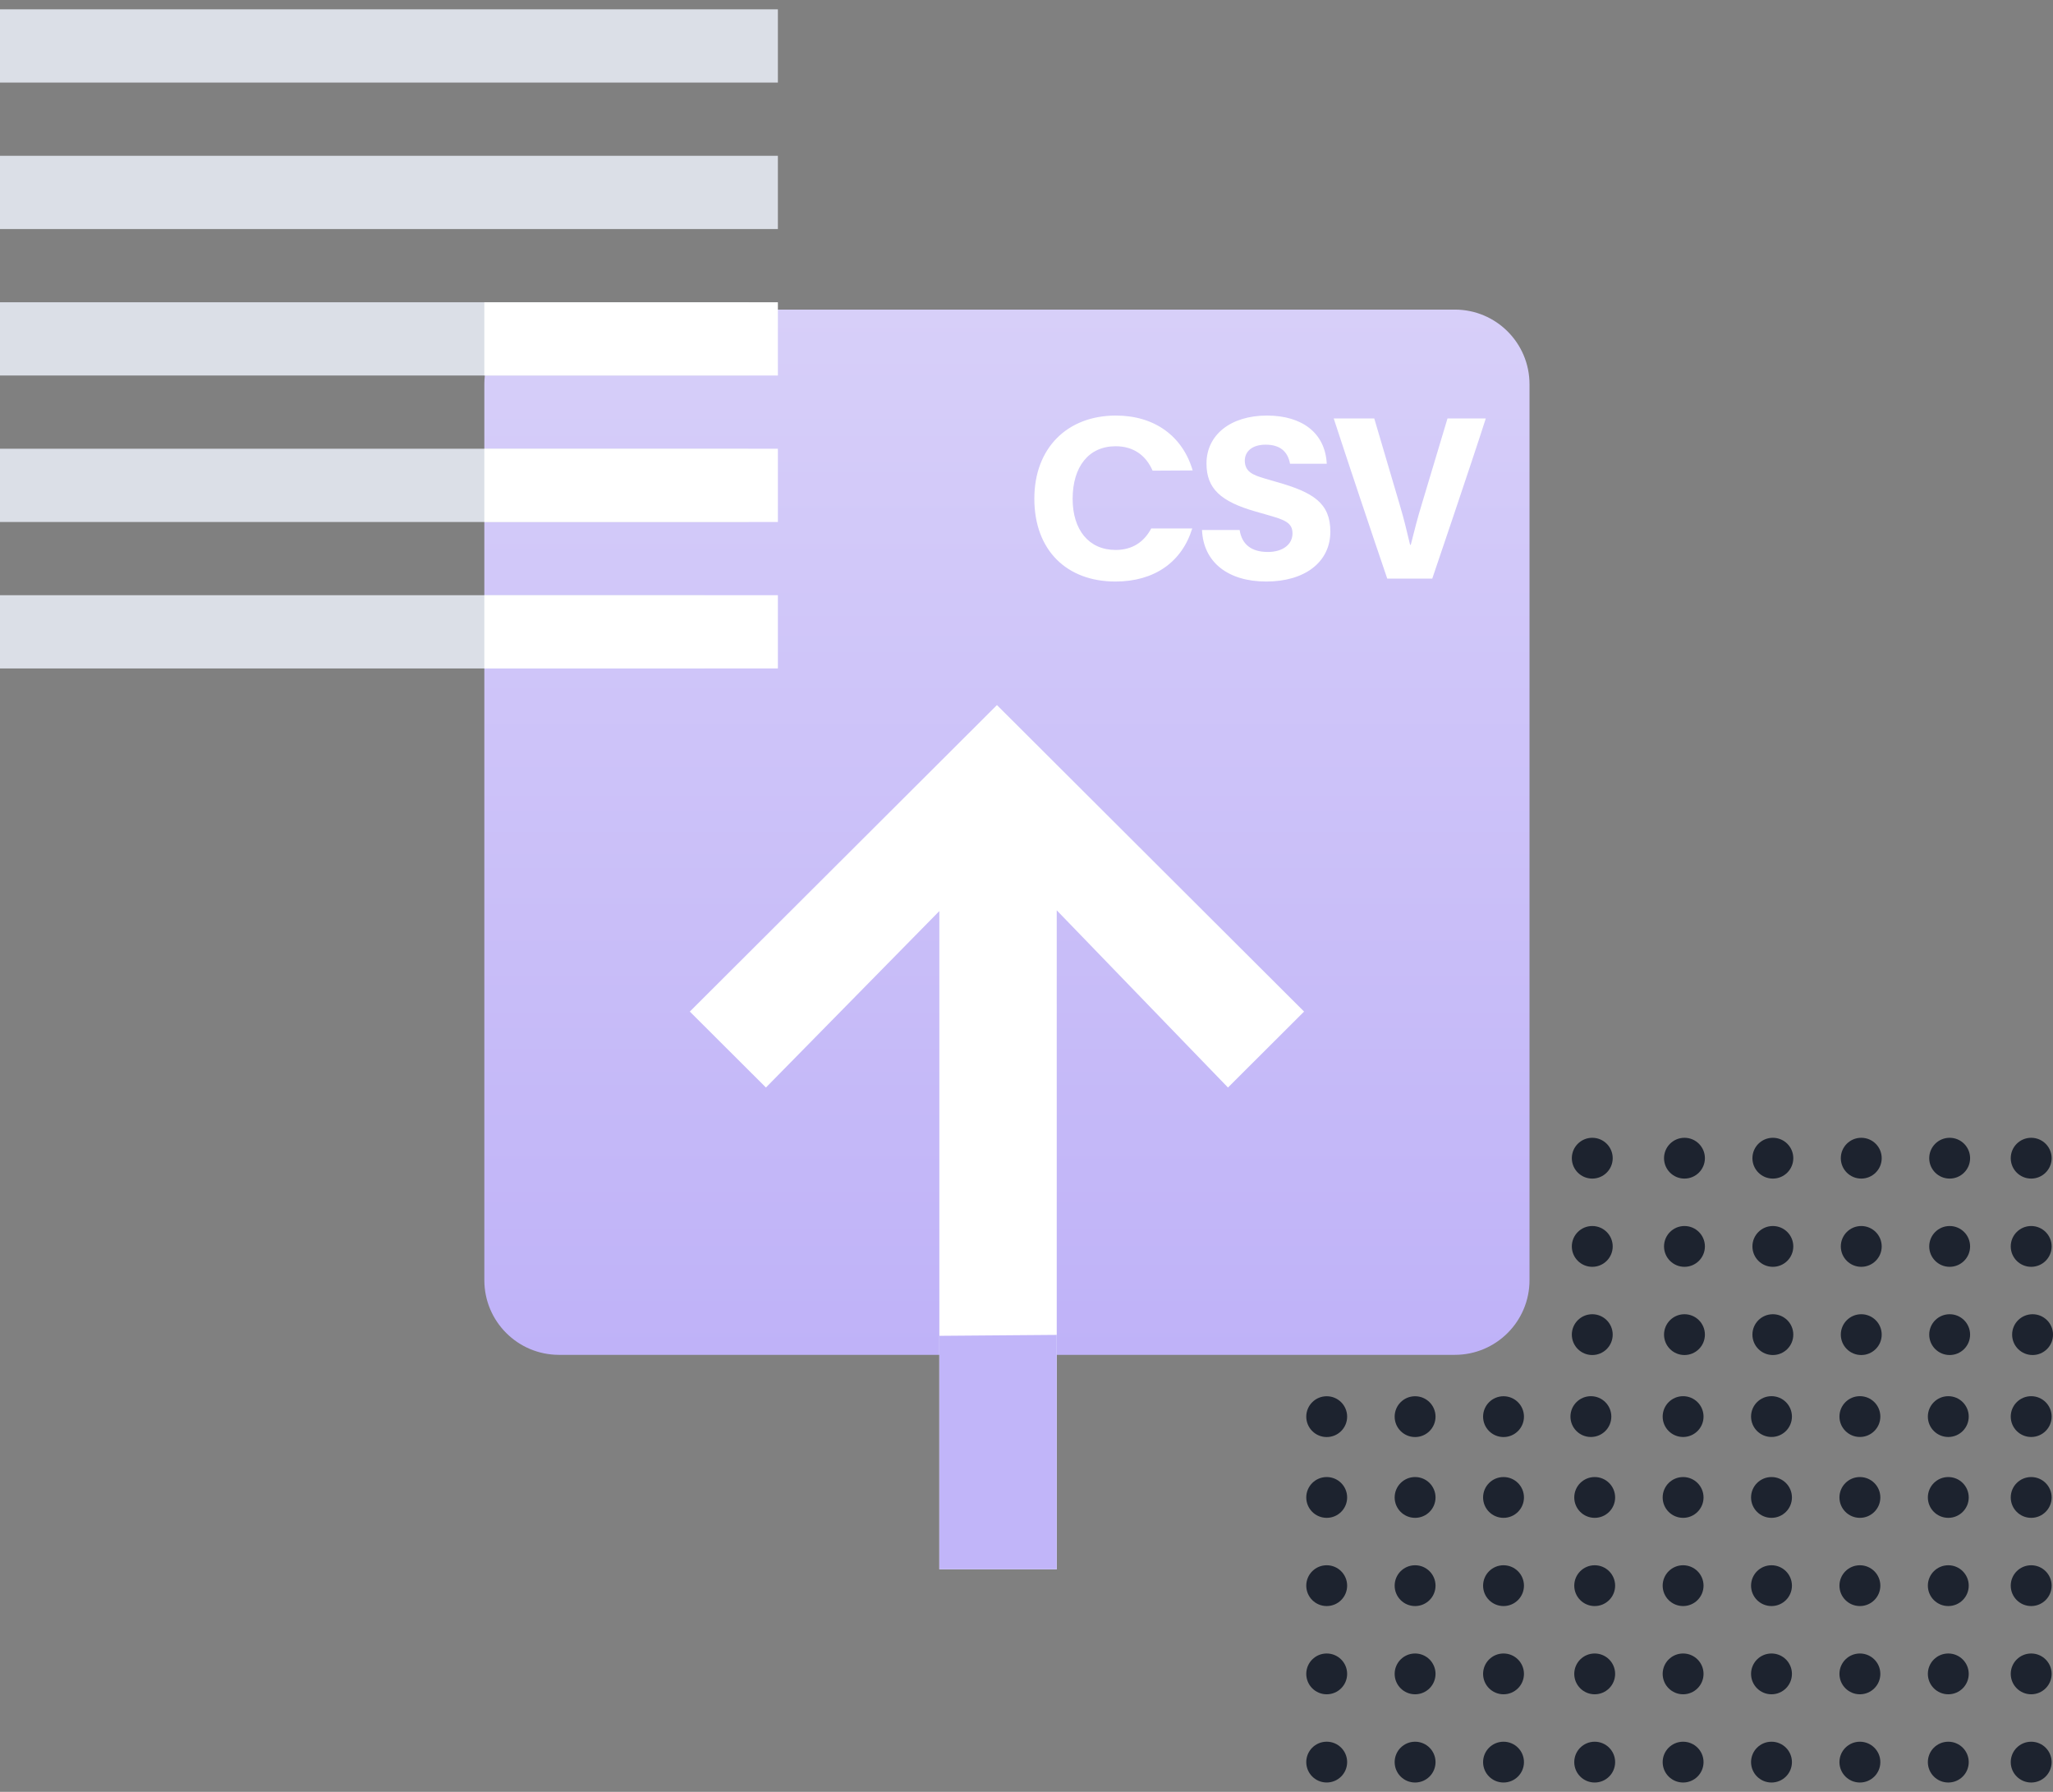 <svg fill="none" height="96" viewBox="0 0 110 96" width="110" xmlns="http://www.w3.org/2000/svg" xmlns:xlink="http://www.w3.org/1999/xlink"><rect x="0" y="0" width="110" height="96" fill="#808080" stroke="none"/><linearGradient id="a" gradientUnits="userSpaceOnUse" x1="53.951" x2="53.951" y1="16.587" y2="72.587"><stop offset="0" stop-color="#d7cff9"/><stop offset="1" stop-color="#bfb2f8"/></linearGradient><path d="m25.951 20.587c0-2.209 1.791-4 4-4h48c2.209 0 4 1.791 4 4v48c0 2.209-1.791 4-4 4h-48c-2.209 0-4-1.791-4-4z" fill="url(#a)"/><path d="m56.621 84.074h-6.291v-35.263l-9.291 9.454-4.078-4.069 16.456-16.421 16.456 16.421-4.078 4.069-9.175-9.495z" fill="#fff"/><path d="m56.62 84.074h-6.291v-12.506l6.291-.05z" fill="#c1b5f9"/><path clip-rule="evenodd" d="m0 4.424h41.679v-3.924l-41.679-0z" fill="#dbdfe7" fill-rule="evenodd"/><path clip-rule="evenodd" d="m0 12.271h41.679v-3.924l-41.679-0z" fill="#dbdfe7" fill-rule="evenodd"/><path clip-rule="evenodd" d="m0 20.118h40.106v-3.924h-40.106z" fill="#dbdfe7" fill-rule="evenodd"/><path clip-rule="evenodd" d="m0 27.966h40.106v-3.924h-40.106z" fill="#dbdfe7" fill-rule="evenodd"/><path clip-rule="evenodd" d="m0 35.813h37.747v-3.924h-37.747z" fill="#dbdfe7" fill-rule="evenodd"/><path clip-rule="evenodd" d="m25.951 20.118h15.728v-3.924h-15.728z" fill="#fff" fill-rule="evenodd"/><path clip-rule="evenodd" d="m25.951 27.966h15.728v-3.924h-15.728z" fill="#fff" fill-rule="evenodd"/><path clip-rule="evenodd" d="m25.951 35.813h15.728v-3.924h-15.728z" fill="#fff" fill-rule="evenodd"/><g fill="#1d232f"><path d="m72.18 94.406c0-.604-.49-1.093-1.095-1.093-.605 0-1.095.489-1.095 1.093s.49 1.093 1.095 1.093c.605 0 1.095-.489 1.095-1.093z"/><path d="m76.916 94.407c0-.604-.49-1.093-1.095-1.093-.605 0-1.095.489-1.095 1.093 0 .604.49 1.093 1.095 1.093.605 0 1.095-.489 1.095-1.093z"/><path d="m81.654 94.407c0-.604-.49-1.093-1.095-1.093-.605 0-1.095.489-1.095 1.093 0 .604.49 1.093 1.095 1.093.605 0 1.095-.489 1.095-1.093z"/><path d="m72.18 89.68c0-.604-.49-1.093-1.095-1.093-.605 0-1.095.489-1.095 1.093 0 .604.49 1.093 1.095 1.093.605 0 1.095-.489 1.095-1.093z"/><path d="m76.916 89.68c0-.604-.49-1.093-1.095-1.093-.605 0-1.095.489-1.095 1.093 0 .604.49 1.093 1.095 1.093.605 0 1.095-.489 1.095-1.093z"/><path d="m81.654 89.68c0-.604-.49-1.093-1.095-1.093-.605 0-1.095.489-1.095 1.093 0 .604.49 1.093 1.095 1.093.605 0 1.095-.489 1.095-1.093z"/><path d="m72.18 84.953c0-.604-.49-1.093-1.095-1.093-.605 0-1.095.489-1.095 1.093s.49 1.093 1.095 1.093c.605 0 1.095-.489 1.095-1.093z"/><path d="m76.916 84.953c0-.604-.49-1.093-1.095-1.093-.605 0-1.095.489-1.095 1.093s.49 1.093 1.095 1.093c.605 0 1.095-.489 1.095-1.093z"/><path d="m81.654 84.953c0-.604-.49-1.093-1.095-1.093-.605 0-1.095.489-1.095 1.093s.49 1.093 1.095 1.093c.605 0 1.095-.489 1.095-1.093z"/><path d="m72.18 80.227c0-.604-.49-1.093-1.095-1.093-.605 0-1.095.489-1.095 1.093 0 .604.49 1.093 1.095 1.093.605 0 1.095-.489 1.095-1.093z"/><path d="m72.18 75.898c0-.604-.49-1.093-1.095-1.093-.605 0-1.095.489-1.095 1.093s.49 1.093 1.095 1.093c.605 0 1.095-.489 1.095-1.093z"/><path d="m76.916 80.227c0-.604-.49-1.093-1.095-1.093-.605 0-1.095.489-1.095 1.093 0 .604.49 1.093 1.095 1.093.605 0 1.095-.489 1.095-1.093z"/><path d="m76.916 75.898c0-.604-.49-1.093-1.095-1.093-.605 0-1.095.489-1.095 1.093s.49 1.093 1.095 1.093c.605 0 1.095-.489 1.095-1.093z"/><path d="m81.654 80.227c0-.604-.49-1.093-1.095-1.093-.605 0-1.095.489-1.095 1.093 0 .604.49 1.093 1.095 1.093.605 0 1.095-.489 1.095-1.093z"/><path d="m81.654 75.898c0-.604-.49-1.093-1.095-1.093-.605 0-1.095.489-1.095 1.093s.49 1.093 1.095 1.093c.605 0 1.095-.489 1.095-1.093z"/><path d="m91.349 71.504c0-.604-.49-1.093-1.095-1.093-.605 0-1.095.489-1.095 1.093 0 .604.49 1.093 1.095 1.093.605 0 1.095-.489 1.095-1.093z"/><path d="m86.409 71.504c0-.604-.49-1.093-1.095-1.093-.605 0-1.095.489-1.095 1.093 0 .604.49 1.093 1.095 1.093.605 0 1.095-.489 1.095-1.093z"/><path d="m96.085 71.504c0-.604-.49-1.093-1.095-1.093s-1.095.489-1.095 1.093c0 .604.49 1.093 1.095 1.093s1.095-.489 1.095-1.093z"/><path d="m100.822 71.504c0-.604-.491-1.093-1.096-1.093-.605 0-1.095.489-1.095 1.093 0 .604.49 1.093 1.095 1.093.605 0 1.096-.489 1.096-1.093z"/><path d="m105.558 71.504c0-.604-.49-1.093-1.095-1.093s-1.095.489-1.095 1.093c0 .604.49 1.093 1.095 1.093s1.095-.489 1.095-1.093z"/><path d="m110.001 71.504c0-.604-.49-1.093-1.095-1.093s-1.096.489-1.096 1.093c0 .604.491 1.093 1.096 1.093s1.095-.489 1.095-1.093z"/><path d="m91.349 66.778c0-.604-.49-1.093-1.095-1.093-.605 0-1.095.489-1.095 1.093 0 .604.49 1.093 1.095 1.093.605 0 1.095-.489 1.095-1.093z"/><path d="m86.409 66.778c0-.604-.49-1.093-1.095-1.093-.605 0-1.095.489-1.095 1.093 0 .604.49 1.093 1.095 1.093.605 0 1.095-.489 1.095-1.093z"/><path d="m96.085 66.778c0-.604-.49-1.093-1.095-1.093-.605 0-1.095.489-1.095 1.093 0 .604.49 1.093 1.095 1.093.605 0 1.095-.489 1.095-1.093z"/><path d="m100.822 66.778c0-.604-.491-1.093-1.096-1.093-.605 0-1.095.489-1.095 1.093 0 .604.49 1.093 1.095 1.093.605 0 1.096-.489 1.096-1.093z"/><path d="m105.558 66.778c0-.604-.49-1.093-1.095-1.093s-1.095.489-1.095 1.093c0 .604.49 1.093 1.095 1.093s1.095-.489 1.095-1.093z"/><path d="m100.822 62.051c0-.604-.491-1.093-1.096-1.093-.605 0-1.095.489-1.095 1.093 0 .604.49 1.093 1.095 1.093.605 0 1.096-.489 1.096-1.093z"/><path d="m105.558 62.051c0-.604-.49-1.093-1.095-1.093s-1.095.489-1.095 1.093c0 .604.49 1.093 1.095 1.093s1.095-.489 1.095-1.093z"/><path d="m91.349 62.051c0-.604-.49-1.093-1.095-1.093-.605 0-1.095.489-1.095 1.093 0 .604.49 1.093 1.095 1.093.605 0 1.095-.489 1.095-1.093z"/><path d="m86.409 62.051c0-.604-.49-1.093-1.095-1.093-.605 0-1.095.489-1.095 1.093 0 .604.49 1.093 1.095 1.093.605 0 1.095-.489 1.095-1.093z"/><path d="m96.085 62.051c0-.604-.49-1.093-1.095-1.093-.605 0-1.095.489-1.095 1.093 0 .604.49 1.093 1.095 1.093.605 0 1.095-.489 1.095-1.093z"/><path d="m109.927 66.778c0-.604-.491-1.093-1.096-1.093s-1.095.489-1.095 1.093c0 .604.49 1.093 1.095 1.093s1.096-.489 1.096-1.093z"/><path d="m109.927 62.051c0-.604-.491-1.093-1.096-1.093s-1.095.489-1.095 1.093c0 .604.49 1.093 1.095 1.093s1.096-.489 1.096-1.093z"/><path d="m86.539 94.407c0-.604-.49-1.093-1.095-1.093-.605 0-1.095.489-1.095 1.093 0 .604.49 1.093 1.095 1.093.605 0 1.095-.489 1.095-1.093z"/><path d="m91.276 94.407c0-.604-.49-1.093-1.095-1.093-.605 0-1.095.489-1.095 1.093 0 .604.49 1.093 1.095 1.093.605 0 1.095-.489 1.095-1.093z"/><path d="m96.012 94.407c0-.604-.49-1.093-1.095-1.093-.605 0-1.095.489-1.095 1.093 0 .604.49 1.093 1.095 1.093.605 0 1.095-.489 1.095-1.093z"/><path d="m100.749 94.407c0-.604-.491-1.093-1.096-1.093s-1.095.489-1.095 1.093c0 .604.49 1.093 1.095 1.093s1.096-.489 1.096-1.093z"/><path d="m105.485 94.407c0-.604-.49-1.093-1.095-1.093s-1.095.489-1.095 1.093c0 .604.49 1.093 1.095 1.093s1.095-.489 1.095-1.093z"/><path d="m109.927 94.407c0-.604-.491-1.093-1.096-1.093-.604 0-1.095.489-1.095 1.093 0 .604.491 1.093 1.095 1.093.605 0 1.096-.489 1.096-1.093z"/><path d="m86.539 89.68c0-.604-.49-1.093-1.095-1.093s-1.095.489-1.095 1.093c0 .604.49 1.093 1.095 1.093s1.095-.489 1.095-1.093z"/><path d="m91.276 89.68c0-.604-.49-1.093-1.095-1.093-.605 0-1.095.489-1.095 1.093 0 .604.49 1.093 1.095 1.093.605 0 1.095-.489 1.095-1.093z"/><path d="m96.012 89.68c0-.604-.49-1.093-1.095-1.093-.605 0-1.095.489-1.095 1.093 0 .604.49 1.093 1.095 1.093.605 0 1.095-.489 1.095-1.093z"/><path d="m100.749 89.68c0-.604-.491-1.093-1.096-1.093-.605 0-1.095.489-1.095 1.093 0 .604.49 1.093 1.095 1.093.605 0 1.096-.489 1.096-1.093z"/><path d="m105.485 89.68c0-.604-.49-1.093-1.095-1.093s-1.095.489-1.095 1.093c0 .604.49 1.093 1.095 1.093s1.095-.489 1.095-1.093z"/><path d="m109.927 89.68c0-.604-.491-1.093-1.096-1.093s-1.095.489-1.095 1.093c0 .604.49 1.093 1.095 1.093s1.096-.489 1.096-1.093z"/><path d="m86.539 84.953c0-.604-.49-1.093-1.095-1.093s-1.095.489-1.095 1.093c0 .604.49 1.093 1.095 1.093s1.095-.489 1.095-1.093z"/><path d="m91.276 84.953c0-.604-.49-1.093-1.095-1.093-.605 0-1.095.489-1.095 1.093 0 .604.49 1.093 1.095 1.093.605 0 1.095-.489 1.095-1.093z"/><path d="m96.012 84.953c0-.604-.49-1.093-1.095-1.093-.605 0-1.095.489-1.095 1.093 0 .604.49 1.093 1.095 1.093.605 0 1.095-.489 1.095-1.093z"/><path d="m100.749 84.953c0-.604-.491-1.093-1.096-1.093-.605 0-1.095.489-1.095 1.093 0 .604.49 1.093 1.095 1.093.605 0 1.096-.489 1.096-1.093z"/><path d="m105.485 84.953c0-.604-.49-1.093-1.095-1.093s-1.095.489-1.095 1.093.49 1.093 1.095 1.093 1.095-.489 1.095-1.093z"/><path d="m109.927 84.953c0-.604-.491-1.093-1.096-1.093s-1.095.489-1.095 1.093.49 1.093 1.095 1.093 1.096-.489 1.096-1.093z"/><path d="m86.539 80.227c0-.604-.49-1.093-1.095-1.093s-1.095.489-1.095 1.093c0 .604.49 1.093 1.095 1.093s1.095-.489 1.095-1.093z"/><path d="m91.276 80.227c0-.604-.49-1.093-1.095-1.093-.605 0-1.095.489-1.095 1.093 0 .604.49 1.093 1.095 1.093.605 0 1.095-.489 1.095-1.093z"/><path d="m96.012 80.227c0-.604-.49-1.093-1.095-1.093-.605 0-1.095.489-1.095 1.093 0 .604.49 1.093 1.095 1.093.605 0 1.095-.489 1.095-1.093z"/><path d="m100.749 80.227c0-.604-.491-1.093-1.096-1.093-.605 0-1.095.489-1.095 1.093 0 .604.49 1.093 1.095 1.093.605 0 1.096-.489 1.096-1.093z"/><path d="m105.485 80.227c0-.604-.49-1.093-1.095-1.093s-1.095.489-1.095 1.093c0 .604.49 1.093 1.095 1.093s1.095-.489 1.095-1.093z"/><path d="m109.927 80.227c0-.604-.491-1.093-1.096-1.093s-1.095.489-1.095 1.093c0 .604.49 1.093 1.095 1.093s1.096-.489 1.096-1.093z"/><path d="m91.276 75.895c0-.604-.49-1.093-1.095-1.093-.605 0-1.095.489-1.095 1.093s.49 1.093 1.095 1.093c.605 0 1.095-.489 1.095-1.093z"/><path d="m86.335 75.895c0-.604-.49-1.093-1.095-1.093-.605 0-1.095.489-1.095 1.093s.49 1.093 1.095 1.093c.605 0 1.095-.489 1.095-1.093z"/><path d="m96.012 75.894c0-.604-.49-1.093-1.095-1.093-.605 0-1.095.489-1.095 1.093 0 .604.49 1.093 1.095 1.093.605 0 1.095-.489 1.095-1.093z"/><path d="m100.749 75.894c0-.604-.491-1.093-1.096-1.093-.605 0-1.095.489-1.095 1.093 0 .604.49 1.093 1.095 1.093.605 0 1.096-.489 1.096-1.093z"/><path d="m105.485 75.895c0-.604-.49-1.093-1.095-1.093s-1.095.489-1.095 1.093.49 1.093 1.095 1.093 1.095-.489 1.095-1.093z"/><path d="m109.927 75.895c0-.604-.491-1.093-1.096-1.093s-1.095.489-1.095 1.093.49 1.093 1.095 1.093 1.096-.489 1.096-1.093z"/></g><path d="m61.684 28.312c-.384.72-1.008 1.152-1.908 1.152-1.44 0-2.304-1.08-2.304-2.736 0-1.728.864-2.82 2.304-2.82.948 0 1.62.48 1.98 1.308l2.148-.012c-.54-1.836-2.04-2.94-4.116-2.94-2.604 0-4.368 1.74-4.368 4.452 0 2.772 1.74 4.44 4.344 4.44 2.088 0 3.564-1.044 4.116-2.844zm2.72.084c.072 1.716 1.38 2.76 3.444 2.76 2.052 0 3.432-1.032 3.432-2.676 0-1.524-.912-2.1-2.856-2.652l-.66-.192c-.66-.192-1.056-.372-1.068-.948 0-.504.396-.864 1.116-.864.78 0 1.188.372 1.308 1.02h1.968c-.084-1.656-1.332-2.58-3.204-2.58-1.956 0-3.24 1.044-3.24 2.568 0 1.344.756 2.04 2.652 2.58l.588.168c.924.264 1.368.408 1.368.996 0 .6-.528.996-1.32.996-.888 0-1.392-.408-1.512-1.176zm9.925 2.604h2.412s2.1-6.18 2.868-8.58h-2.052l-1.368 4.56c-.276.9-.372 1.332-.6 2.208h-.036c-.228-.936-.3-1.284-.564-2.172l-1.356-4.596h-2.172c.672 2.064 2.016 6.084 2.868 8.58z" fill="#fff"/></svg>